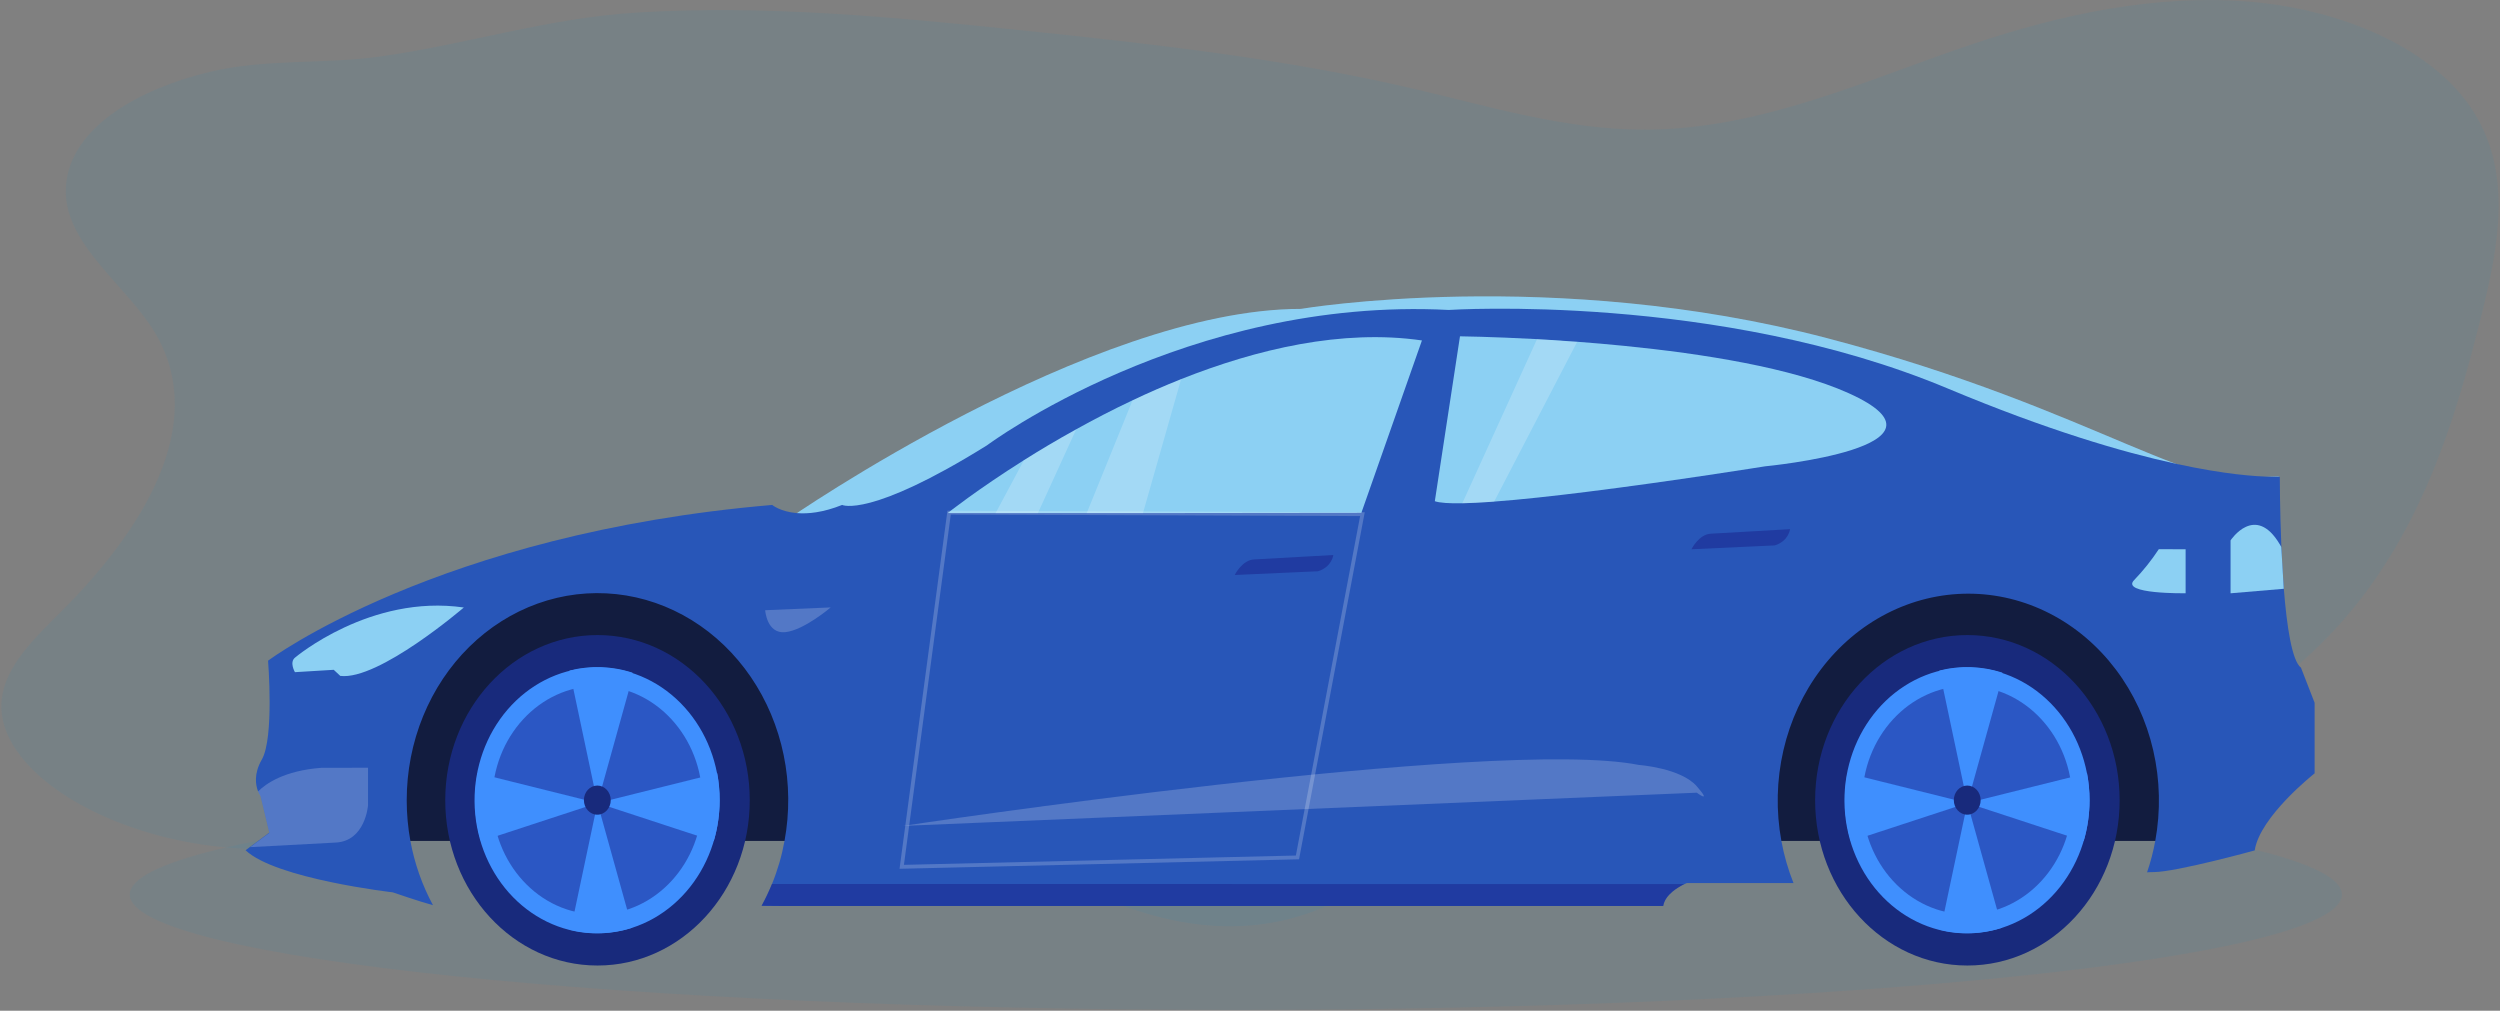 <svg width="653" height="264" viewBox="0 0 653 264" fill="none" xmlns="http://www.w3.org/2000/svg">
<rect x="0" y="0" width="653" height="264" fill="#808080" stroke="none"/>
<g id="undraw_by_my_car_ttge 1">
<path id="Vector" opacity="0.1" d="M40.725 87.311C54.606 111.262 36.896 138.851 16.081 159.647C9.101 166.608 1.428 173.895 0.449 182.657C-0.717 193.343 8.755 203.168 19.998 209.59C40.492 221.293 68.493 224.911 92.885 219.008C113.965 213.92 131.689 202.385 152.95 197.734C188.53 189.954 226.216 202.853 256.661 218.917C278.208 230.284 301.287 244.104 327.264 241.677C345.554 239.967 361.073 230.162 371.596 218.612C376.678 213.014 381.101 206.791 388.508 203.026C392.91 200.787 398.079 199.601 403.254 198.757C450.478 191.048 500.585 209.865 547.183 200.187C578.654 193.648 603.751 174.643 619.35 152.768C634.949 130.893 642.236 106.184 648.304 81.704C652.613 64.307 656.19 45.536 646.305 29.528C635.822 12.594 611.557 2.33 587.173 0.412C562.788 -1.506 538.324 3.811 515.858 11.311C487.784 20.689 460.269 33.817 429.623 33.863C408.756 33.894 388.861 27.757 368.906 23.111C335.483 15.311 300.848 11.433 266.259 7.856C233.163 4.432 199.747 1.241 166.451 3.277C142.892 4.707 122.091 11.586 99.232 14.766C84.332 16.842 69.359 15.275 54.739 18.791C36.756 23.091 18.213 33.069 17.22 48.767C16.281 63.691 33.359 74.595 40.725 87.311Z" fill="#2F8CB4"/>
<path id="Vector_2" opacity="0.1" d="M322.805 263.779C482.364 263.779 611.713 250.295 611.713 233.662C611.713 217.03 482.364 203.546 322.805 203.546C163.246 203.546 33.897 217.03 33.897 233.662C33.897 250.295 163.246 263.779 322.805 263.779Z" fill="#2F8CB4"/>
<g id="car">
<path id="Vector_3" d="M205.815 135.6C205.815 135.6 285.022 80.682 339.781 80.682C339.781 80.682 405.707 69.539 477.416 88.373C549.124 107.207 575.612 131.627 595.493 124.457L511.97 127.111L205.815 135.6Z" fill="#8CD0F3"/>
<path id="Vector_4" opacity="0.1" d="M205.815 135.6C205.815 135.6 285.022 80.682 339.781 80.682C339.781 80.682 405.707 69.539 477.416 88.373C549.124 107.207 575.612 131.627 595.493 124.457L511.97 127.111L205.815 135.6Z" fill="#8CD0F3"/>
<path id="Vector_5" d="M579.152 219.652H96.087L109.368 161.905L191.514 138.203L579.152 149.258V219.652Z" fill="#121C3F"/>
<path id="Vector_6" d="M604.579 183.568V201.999C604.579 201.999 590.237 213.289 588.934 222.13C588.934 222.13 568.397 227.79 562.534 227.79C562 227.79 561.419 227.79 560.811 227.856C561.727 225.189 562.443 222.445 562.952 219.653C564.391 211.816 564.21 203.731 562.422 195.979C560.635 188.228 557.285 181.003 552.615 174.826C547.945 168.649 542.07 163.672 535.414 160.255C528.759 156.839 521.487 155.066 514.124 155.066C506.762 155.066 499.49 156.839 492.835 160.255C486.179 163.672 480.304 168.649 475.634 174.826C470.964 181.003 467.614 188.228 465.827 195.979C464.039 203.731 463.858 211.816 465.296 219.653C465.988 223.43 467.05 227.117 468.465 230.649H440.619C440.619 230.649 440.362 230.745 439.944 230.943C438.451 231.676 434.931 233.611 434.424 236.654H203.653L198.925 236.61C199.93 234.779 200.832 232.884 201.627 230.935C203.11 227.326 204.211 223.546 204.91 219.667C206.283 212.261 206.212 204.624 204.699 197.25C203.187 189.875 200.267 182.926 196.129 176.851C191.99 170.776 186.724 165.71 180.671 161.978C174.618 158.247 167.911 155.934 160.984 155.187C154.056 154.441 147.061 155.278 140.45 157.645C133.839 160.013 127.759 163.857 122.6 168.93C117.442 174.004 113.32 180.194 110.502 187.102C107.683 194.01 106.229 201.482 106.234 209.037C106.234 212.598 106.555 216.152 107.193 219.645C108.282 225.56 110.278 231.235 113.097 236.434C109.801 235.561 102.606 233.083 102.606 233.083C102.606 233.083 71.971 229.55 64.148 222.086L65.33 221.199L70.343 217.482L68.059 207.952C67.784 207.55 67.556 207.111 67.384 206.647C66.776 205.056 66.242 202.102 68.39 198.392C71.646 192.732 70.018 172.572 70.018 172.572C70.018 172.572 114.347 139.325 201.701 131.891C201.701 131.891 203.789 133.65 208.098 134.017C211.017 134.273 214.955 133.885 219.961 131.891C219.961 131.891 227.128 135.424 257.791 116.327C257.791 116.327 309.949 77.413 378.402 80.961C378.402 80.961 448.807 76.357 508.781 101.488C534.627 112.309 554.292 118.079 568.309 121.129C581.253 123.951 589.38 124.472 593.102 124.516H593.183C594.399 124.516 595.122 124.516 595.378 124.516H595.486C595.486 124.516 595.486 132.939 595.899 142.888V142.939C596.047 146.399 596.25 150.043 596.534 153.584V153.804C597.317 163.664 598.668 172.623 601.012 174.397L604.579 183.568Z" fill="#2856B8"/>
<path id="Vector_7" d="M77.064 171.765C77.064 171.765 96.702 155.138 121.15 158.679C121.15 158.679 98.904 177.784 88.879 176.545L87.17 174.954L77.037 175.57C77.037 175.57 75.524 173.004 77.064 171.765Z" fill="#8CD0F3"/>
<path id="Vector_8" opacity="0.2" d="M96.128 200.533V210.349C96.128 210.349 95.452 219.726 87.65 220.078L65.357 221.273L70.363 217.556L68.079 208.025C67.803 207.627 67.575 207.191 67.404 206.728C69.43 204.704 74.207 201.288 83.921 200.555L96.128 200.533Z" fill="white"/>
<path id="Vector_9" opacity="0.2" d="M199.864 159.39L216.975 158.657C216.975 158.657 210.051 164.581 205.16 165.116C200.269 165.651 199.864 159.39 199.864 159.39Z" fill="white"/>
<path id="Vector_10" opacity="0.2" d="M235.883 215.723C235.883 215.723 390.629 192.373 428.034 199.8C428.034 199.8 439.032 200.599 443.193 205.371C447.354 210.144 443.193 207.05 443.193 207.05L235.883 215.723Z" fill="white"/>
<path id="Vector_11" opacity="0.5" d="M322.508 150.189C322.508 150.189 324.467 146.209 327.642 146.121L348.259 144.97C348.259 144.97 347.935 148.063 344.267 149.214L322.508 150.189Z" fill="#18218A"/>
<path id="Vector_12" opacity="0.5" d="M441.808 143.467C441.808 143.467 443.767 139.486 446.942 139.398L467.559 138.218C467.559 138.218 467.235 141.311 463.567 142.462L441.808 143.467Z" fill="#18218A"/>
<path id="Vector_13" d="M371.41 88.923L355.589 133.951L298.546 134.017H283.86H271.086H260.041H247.53C247.53 134.017 255.15 127.947 267.424 120.212C271.478 117.646 276.078 114.904 281.07 112.148C285.664 109.597 290.609 107.016 295.804 104.567C299.857 102.632 304.126 100.77 308.49 99.032C328.277 91.181 350.516 85.909 371.41 88.923Z" fill="#8CD0F3"/>
<path id="Vector_14" d="M461.041 121.803C461.041 121.803 437.208 125.637 414.462 128.474C405.768 129.559 397.236 130.498 390.251 131.018L389.278 131.092C386.576 131.282 384.07 131.407 381.942 131.451C378.564 131.517 376.037 131.356 374.774 130.916L381.347 87.845C381.347 87.845 389.454 87.94 401.445 88.578L404.066 88.732C406.558 88.886 409.186 89.062 411.929 89.267C415.847 89.56 419.975 89.912 424.23 90.338C444.78 92.383 468.059 96.056 482.8 102.669C514.165 116.759 461.041 121.803 461.041 121.803Z" fill="#8CD0F3"/>
<path id="Vector_15" d="M570.883 143.467V154.962C570.883 154.962 553.772 155.226 557.44 151.516C559.814 149.053 561.969 146.353 563.878 143.452L570.883 143.467Z" fill="#8CD0F3"/>
<path id="Vector_16" d="M596.52 153.789L582.624 154.969V141.15C582.624 141.15 589.062 131.334 595.5 142.213L595.871 142.851L596.52 153.789Z" fill="#8CD0F3"/>
<path id="Vector_17" opacity="0.2" d="M281.077 112.192L271.086 134.046H260.041L267.424 120.256C271.498 117.69 276.085 114.956 281.077 112.192Z" fill="white"/>
<path id="Vector_18" opacity="0.2" d="M308.49 99.076L298.54 134.024H283.853L295.81 104.597C299.891 102.676 304.133 100.828 308.49 99.076Z" fill="white"/>
<path id="Vector_19" opacity="0.2" d="M411.942 89.304L390.264 131.026L389.292 131.099C386.589 131.29 384.083 131.414 381.955 131.458L401.458 88.622L404.079 88.776C406.538 88.923 409.186 89.099 411.942 89.304Z" fill="white"/>
<path id="Vector_20" opacity="0.2" d="M247.908 133.899L235.532 226.412L338.896 223.956L355.866 134.303L247.908 133.899Z" stroke="white" stroke-miterlimit="10"/>
<path id="Vector_21" opacity="0.5" d="M439.95 230.913C438.457 231.646 434.938 233.582 434.431 236.624H203.653L198.925 236.58C199.93 234.749 200.832 232.855 201.627 230.906L439.95 230.913Z" fill="#18218A"/>
</g>
<g id="LeftWheel">
<path id="Vector_22" d="M156.068 252.196C178.032 252.196 195.837 232.873 195.837 209.037C195.837 185.201 178.032 165.878 156.068 165.878C134.105 165.878 116.299 185.201 116.299 209.037C116.299 232.873 134.105 252.196 156.068 252.196Z" fill="#182A7C"/>
<path id="Vector_23" d="M187.967 209C187.982 217.906 184.844 226.477 179.201 232.944C173.559 239.411 165.844 243.278 157.649 243.748C149.454 244.218 141.406 241.254 135.167 235.468C128.929 229.683 124.976 221.518 124.126 212.66C123.275 203.802 125.593 194.929 130.599 187.872C135.605 180.815 142.917 176.115 151.025 174.742C159.133 173.368 167.418 175.427 174.167 180.493C180.916 185.559 185.615 193.245 187.292 201.962C187.737 204.277 187.963 206.635 187.967 209Z" fill="#3F8FFE"/>
<path id="Vector_24" opacity="0.5" d="M156.021 238.824C171.165 238.824 183.441 225.468 183.441 208.993C183.441 192.518 171.165 179.162 156.021 179.162C140.877 179.162 128.601 192.518 128.601 208.993C128.601 225.468 140.877 238.824 156.021 238.824Z" fill="#18218A"/>
<path id="Vector_25" d="M165.195 175.695V176.956L156.068 209.748L148.746 175.152C154.179 173.778 159.849 173.965 165.195 175.695V175.695Z" fill="#3F8FFE"/>
<path id="Vector_26" d="M165.127 242.321C159.9 244.001 154.364 244.207 149.043 242.922L156.062 209.748L165.127 242.321Z" fill="#3F8FFE"/>
<path id="Vector_27" d="M187.967 209C187.972 212.618 187.457 216.214 186.441 219.66H186.312L156.095 209.755L187.346 201.97C187.771 204.284 187.979 206.64 187.967 209Z" fill="#3F8FFE"/>
<path id="Vector_28" d="M156.068 209.748L125.852 219.653H125.615C123.932 213.927 123.632 207.828 124.744 201.94L156.068 209.748Z" fill="#3F8FFE"/>
<path id="Vector_29" d="M156.021 212.798C157.957 212.798 159.527 211.094 159.527 208.993C159.527 206.892 157.957 205.188 156.021 205.188C154.085 205.188 152.515 206.892 152.515 208.993C152.515 211.094 154.085 212.798 156.021 212.798Z" fill="#182A7C"/>
</g>
<g id="RightWheel">
<path id="Vector_30" d="M513.881 252.196C535.845 252.196 553.65 232.873 553.65 209.037C553.65 185.201 535.845 165.878 513.881 165.878C491.917 165.878 474.112 185.201 474.112 209.037C474.112 232.873 491.917 252.196 513.881 252.196Z" fill="#182A7C"/>
<path id="Vector_31" d="M545.787 209C545.801 217.906 542.663 226.477 537.021 232.944C531.379 239.411 523.663 243.278 515.468 243.748C507.274 244.218 499.226 241.254 492.987 235.468C486.748 229.683 482.795 221.518 481.945 212.66C481.095 203.802 483.412 194.929 488.418 187.872C493.424 180.815 500.737 176.115 508.845 174.742C516.953 173.368 525.237 175.427 531.987 180.493C538.736 185.559 543.434 193.245 545.111 201.962C545.556 204.277 545.783 206.635 545.787 209Z" fill="#3F8FFE"/>
<path id="Vector_32" opacity="0.5" d="M513.841 238.824C528.984 238.824 541.261 225.468 541.261 208.993C541.261 192.518 528.984 179.162 513.841 179.162C498.697 179.162 486.421 192.518 486.421 208.993C486.421 225.468 498.697 238.824 513.841 238.824Z" fill="#18218A"/>
<path id="Vector_33" d="M523.008 175.695V176.956L513.881 209.748L506.558 175.152C511.992 173.778 517.661 173.965 523.008 175.695V175.695Z" fill="#3F8FFE"/>
<path id="Vector_34" d="M522.947 242.321C517.72 244.001 512.184 244.207 506.862 242.922L513.881 209.748L522.947 242.321Z" fill="#3F8FFE"/>
<path id="Vector_35" d="M545.787 209C545.792 212.618 545.277 216.214 544.26 219.66H544.105L513.881 209.748L545.132 201.962C545.569 204.278 545.788 206.636 545.787 209V209Z" fill="#3F8FFE"/>
<path id="Vector_36" d="M513.881 209.748L483.664 219.653H483.428C481.745 213.927 481.445 207.828 482.557 201.94L513.881 209.748Z" fill="#3F8FFE"/>
<path id="Vector_37" d="M513.841 212.798C515.777 212.798 517.347 211.094 517.347 208.993C517.347 206.892 515.777 205.188 513.841 205.188C511.904 205.188 510.335 206.892 510.335 208.993C510.335 211.094 511.904 212.798 513.841 212.798Z" fill="#182A7C"/>
</g>
</g>
</svg>
